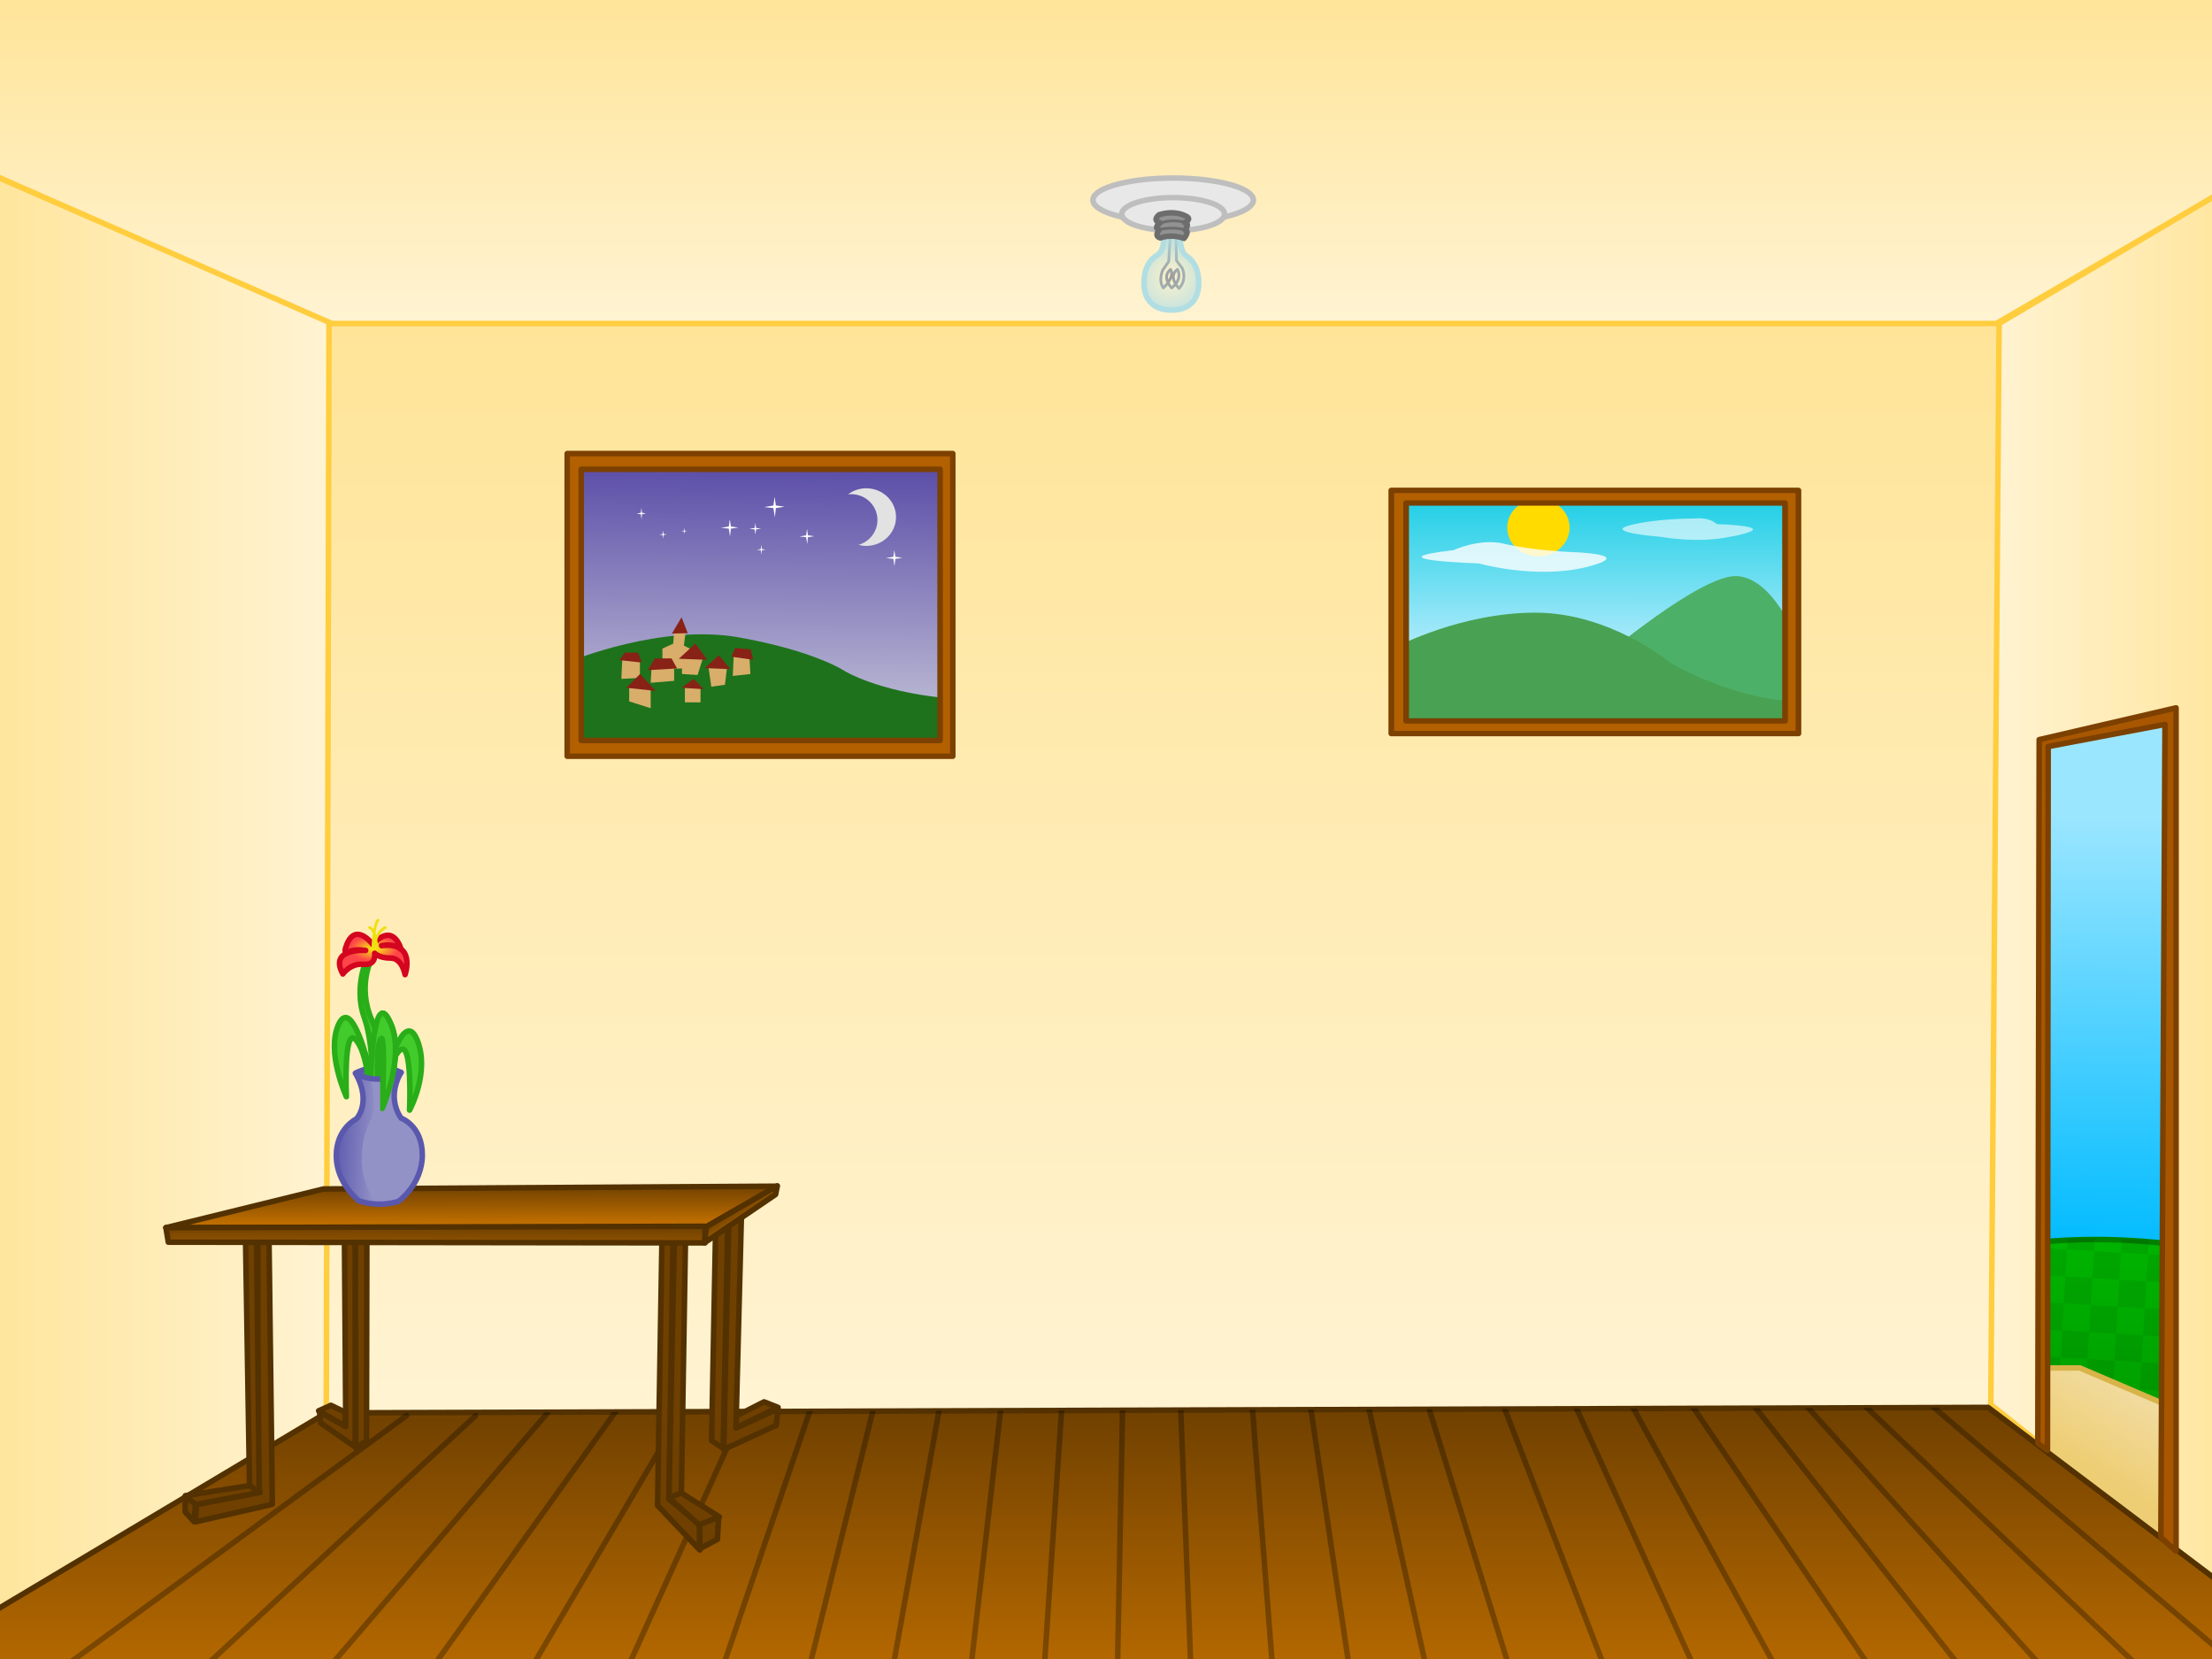 <?xml version="1.0" encoding="UTF-8" standalone="no"?>
<!-- Created with Inkscape (http://www.inkscape.org/) -->

<svg
   xmlns:dc="http://purl.org/dc/elements/1.1/"
   xmlns:cc="http://creativecommons.org/ns#"
   xmlns:rdf="http://www.w3.org/1999/02/22-rdf-syntax-ns#"
   xmlns:svg="http://www.w3.org/2000/svg"
   xmlns="http://www.w3.org/2000/svg"
   xmlns:xlink="http://www.w3.org/1999/xlink"
   xmlns:sodipodi="http://sodipodi.sourceforge.net/DTD/sodipodi-0.dtd"
   xmlns:inkscape="http://www.inkscape.org/namespaces/inkscape"
   width="800"
   height="600"
   id="svg7630"
   version="1.1"
   inkscape:version="0.48.4 r9939"
   sodipodi:docname="math2.svg"
   inkscape:export-filename="/home/victor/Projects/TCC/aventura-do-saber/src/data/img/bg/math2.png"
   inkscape:export-xdpi="90"
   inkscape:export-ydpi="90">
  <rect width="100%" height="100%" fill="#333333" stroke="none"/>
  <defs
     id="defs7632">
    <linearGradient
       id="linearGradient10959">
      <stop
         id="stop10961"
         offset="0"
         style="stop-color:#eece74;stop-opacity:1;" />
      <stop
         id="stop10963"
         offset="1"
         style="stop-color:#f1dba0;stop-opacity:1;" />
    </linearGradient>
    <linearGradient
       id="linearGradient10951">
      <stop
         style="stop-color:#000000;stop-opacity:1;"
         offset="0"
         id="stop10953" />
      <stop
         style="stop-color:#000000;stop-opacity:0;"
         offset="1"
         id="stop10955" />
    </linearGradient>
    <linearGradient
       id="linearGradient8516">
      <stop
         id="stop8518"
         offset="0"
         style="stop-color:#594ba7;stop-opacity:1;" />
      <stop
         id="stop8520"
         offset="1"
         style="stop-color:#cbccdb;stop-opacity:1;" />
    </linearGradient>
    <linearGradient
       id="linearGradient8457">
      <stop
         style="stop-color:#20cfe6;stop-opacity:1;"
         offset="0"
         id="stop8459" />
      <stop
         style="stop-color:#cdf1ff;stop-opacity:1;"
         offset="1"
         id="stop8461" />
    </linearGradient>
    <linearGradient
       id="linearGradient8439">
      <stop
         style="stop-color:#f6f40f;stop-opacity:1;"
         offset="0"
         id="stop8441" />
      <stop
         style="stop-color:#ff4549;stop-opacity:1;"
         offset="1"
         id="stop8443" />
    </linearGradient>
    <linearGradient
       id="linearGradient8409">
      <stop
         style="stop-color:#5a58ad;stop-opacity:1;"
         offset="0"
         id="stop8411" />
      <stop
         style="stop-color:#5a58ad;stop-opacity:0;"
         offset="1"
         id="stop8413" />
    </linearGradient>
    <linearGradient
       id="linearGradient8311">
      <stop
         style="stop-color:#b1dee3;stop-opacity:0;"
         offset="0"
         id="stop8313" />
      <stop
         style="stop-color:#b1dee3;stop-opacity:1;"
         offset="1"
         id="stop8315" />
    </linearGradient>
    <linearGradient
       id="linearGradient8178">
      <stop
         id="stop8180"
         offset="0"
         style="stop-color:#6f4000;stop-opacity:1;" />
      <stop
         id="stop8182"
         offset="1"
         style="stop-color:#bd6d00;stop-opacity:1;" />
    </linearGradient>
    <linearGradient
       id="linearGradient8156">
      <stop
         style="stop-color:#ffe497;stop-opacity:1;"
         offset="0"
         id="stop8158" />
      <stop
         style="stop-color:#fff3d2;stop-opacity:1;"
         offset="1"
         id="stop8160" />
    </linearGradient>
    <linearGradient
       inkscape:collect="always"
       xlink:href="#linearGradient8156"
       id="linearGradient8162"
       x1="419"
       y1="111"
       x2="419"
       y2="512"
       gradientUnits="userSpaceOnUse" />
    <linearGradient
       inkscape:collect="always"
       xlink:href="#linearGradient8156"
       id="linearGradient8170"
       x1="818"
       y1="323.5"
       x2="720"
       y2="323.5"
       gradientUnits="userSpaceOnUse" />
    <linearGradient
       inkscape:collect="always"
       xlink:href="#linearGradient8178"
       id="linearGradient8172"
       x1="436"
       y1="508.5"
       x2="436"
       y2="613.5"
       gradientUnits="userSpaceOnUse" />
    <linearGradient
       inkscape:collect="always"
       xlink:href="#linearGradient8156"
       id="linearGradient8174"
       x1="-15"
       y1="324.5"
       x2="119"
       y2="324.5"
       gradientUnits="userSpaceOnUse" />
    <linearGradient
       inkscape:collect="always"
       xlink:href="#linearGradient8156"
       id="linearGradient8176"
       x1="423"
       y1="-5"
       x2="423"
       y2="117"
       gradientUnits="userSpaceOnUse" />
    <clipPath
       clipPathUnits="userSpaceOnUse"
       id="clipPath8279">
      <path
         inkscape:connector-curvature="0"
         id="path8281"
         d="m 118,963.362 601,-2 102,77 -7,28 -825,2 0,-28 z"
         style="fill:#000000;fill-opacity:1;stroke:none" />
    </clipPath>
    <linearGradient
       inkscape:collect="always"
       xlink:href="#linearGradient8178"
       id="linearGradient8295"
       x1="269.703"
       y1="434.529"
       x2="274.136"
       y2="441.6"
       gradientUnits="userSpaceOnUse" />
    <linearGradient
       inkscape:collect="always"
       xlink:href="#linearGradient8178"
       id="linearGradient8297"
       x1="162.409"
       y1="443.318"
       x2="162.369"
       y2="458.874"
       gradientUnits="userSpaceOnUse" />
    <linearGradient
       inkscape:collect="always"
       xlink:href="#linearGradient8178"
       id="linearGradient8299"
       x1="180.562"
       y1="428.722"
       x2="180.591"
       y2="441.803"
       gradientUnits="userSpaceOnUse" />
    <radialGradient
       inkscape:collect="always"
       xlink:href="#linearGradient8311"
       id="radialGradient8317"
       cx="421.507"
       cy="553.323"
       fx="421.507"
       fy="553.323"
       r="10.884"
       gradientTransform="matrix(-0.007,1.554,-1.524,-0.007,1269.713,-98.527)"
       gradientUnits="userSpaceOnUse" />
    <linearGradient
       inkscape:collect="always"
       xlink:href="#linearGradient8409"
       id="linearGradient8415"
       x1="120.031"
       y1="417.743"
       x2="136.295"
       y2="418.45"
       gradientUnits="userSpaceOnUse" />
    <clipPath
       clipPathUnits="userSpaceOnUse"
       id="clipPath8431">
      <rect
         style="fill:#000000;fill-opacity:1;stroke:none"
         id="rect8433"
         width="9.5"
         height="41.625"
         x="137.5"
         y="814.862" />
    </clipPath>
    <radialGradient
       inkscape:collect="always"
       xlink:href="#linearGradient8439"
       id="radialGradient8445"
       cx="135.161"
       cy="342.115"
       fx="135.161"
       fy="342.115"
       r="13.196"
       gradientTransform="matrix(0.658,0.007,-0.003,0.333,47.357,228.267)"
       gradientUnits="userSpaceOnUse" />
    <linearGradient
       inkscape:collect="always"
       xlink:href="#linearGradient8457"
       id="linearGradient8463"
       x1="549.836"
       y1="207.909"
       x2="549.715"
       y2="298.419"
       gradientUnits="userSpaceOnUse" />
    <linearGradient
       inkscape:collect="always"
       xlink:href="#linearGradient8457"
       id="linearGradient8487"
       gradientUnits="userSpaceOnUse"
       x1="549.836"
       y1="207.909"
       x2="549.715"
       y2="298.419" />
    <linearGradient
       inkscape:collect="always"
       xlink:href="#linearGradient8457"
       id="linearGradient8505"
       gradientUnits="userSpaceOnUse"
       x1="549.836"
       y1="207.909"
       x2="549.715"
       y2="298.419" />
    <linearGradient
       inkscape:collect="always"
       xlink:href="#linearGradient8516"
       id="linearGradient8514"
       gradientUnits="userSpaceOnUse"
       x1="549.836"
       y1="207.909"
       x2="548.739"
       y2="320.055"
       gradientTransform="matrix(0.725,0,0,0.931,-138.582,439.668)" />
    <linearGradient
       inkscape:collect="always"
       xlink:href="#linearGradient8516"
       id="linearGradient8612"
       gradientUnits="userSpaceOnUse"
       gradientTransform="matrix(0.725,0,0,0.931,-138.582,439.668)"
       x1="549.836"
       y1="207.909"
       x2="548.739"
       y2="320.055" />
    <linearGradient
       inkscape:collect="always"
       xlink:href="#linearGradient3755"
       id="linearGradient10152"
       gradientUnits="userSpaceOnUse"
       gradientTransform="translate(400,452.362)"
       x1="406"
       y1="389.949"
       x2="407"
       y2="606.949" />
    <linearGradient
       id="linearGradient3755">
      <stop
         style="stop-color:#00cc00;stop-opacity:1;"
         offset="0"
         id="stop3757" />
      <stop
         style="stop-color:#008000;stop-opacity:1;"
         offset="1"
         id="stop3759" />
    </linearGradient>
    <linearGradient
       y2="606.949"
       x2="407"
       y1="389.949"
       x1="406"
       gradientTransform="translate(557.897,441.373)"
       gradientUnits="userSpaceOnUse"
       id="linearGradient10169"
       xlink:href="#linearGradient3755"
       inkscape:collect="always" />
    <clipPath
       clipPathUnits="userSpaceOnUse"
       id="clipPath10910">
      <path
         sodipodi:nodetypes="ccccc"
         inkscape:connector-curvature="0"
         id="path10912"
         d="m 733.286,1330.25 c 0,0 39.76,-4.876 92.895,1.255 l -0.676,249.267 -91.373,-60.538 z"
         style="fill:#000000;fill-opacity:1;stroke:none" />
    </clipPath>
    <linearGradient
       inkscape:collect="always"
       xlink:href="#linearGradient7198"
       id="linearGradient7204"
       x1="388"
       y1="-8.5"
       x2="387"
       y2="420.5"
       gradientUnits="userSpaceOnUse"
       gradientTransform="matrix(1.487,0,0,0.998,3.923,453.344)" />
    <linearGradient
       id="linearGradient7198">
      <stop
         style="stop-color:#9be6ff;stop-opacity:1;"
         offset="0"
         id="stop7200" />
      <stop
         style="stop-color:#00bbff;stop-opacity:1;"
         offset="1"
         id="stop7202" />
    </linearGradient>
    <linearGradient
       y2="420.5"
       x2="387"
       y1="-8.5"
       x1="388"
       gradientTransform="matrix(0.078,0,0,0.368,728.969,750.309)"
       gradientUnits="userSpaceOnUse"
       id="linearGradient10929"
       xlink:href="#linearGradient7198"
       inkscape:collect="always" />
    <linearGradient
       inkscape:collect="always"
       xlink:href="#linearGradient10959"
       id="linearGradient10957"
       x1="760.75"
       y1="534.25"
       x2="778"
       y2="506.25"
       gradientUnits="userSpaceOnUse" />
  </defs>
  <sodipodi:namedview
     id="base"
     pagecolor="#ffffff"
     bordercolor="#666666"
     borderopacity="1.0"
     inkscape:pageopacity="0.0"
     inkscape:pageshadow="2"
     inkscape:zoom="1"
     inkscape:cx="414.23145"
     inkscape:cy="298.46822"
     inkscape:document-units="px"
     inkscape:current-layer="layer1"
     showgrid="false"
     inkscape:window-width="1364"
     inkscape:window-height="718"
     inkscape:window-x="0"
     inkscape:window-y="0"
     inkscape:window-maximized="1" />
  <g
     inkscape:label="Layer 1"
     inkscape:groupmode="layer"
     id="layer1"
     transform="translate(0,-452.362)">
    <rect
       style="fill:url(#linearGradient8162);fill-opacity:1;stroke:none"
       id="rect8154"
       width="628"
       height="418"
       x="104"
       y="105"
       transform="translate(0,452.362)" />
    <path
       style="fill:url(#linearGradient8174);fill-opacity:1;stroke:#ffcd3e;stroke-opacity:1;stroke-width:2;stroke-miterlimit:4;stroke-dasharray:none;stroke-linejoin:round;stroke-linecap:round"
       d="m 119,116 -1,395 -133,80 0,-533 z"
       id="path8146"
       inkscape:connector-curvature="0"
       transform="translate(0,452.362)" />
    <path
       style="fill:url(#linearGradient8176);fill-opacity:1;stroke:#ffcd3e;stroke-opacity:1;stroke-width:2;stroke-miterlimit:4;stroke-dasharray:none;stroke-linejoin:round;stroke-linecap:round"
       d="m -19,56 139,61 602,0 91,-53 0,-71 -829,1 z"
       id="path8148"
       inkscape:connector-curvature="0"
       transform="translate(0,452.362)" />
    <path
       style="fill:url(#linearGradient8170);fill-opacity:1;stroke:#ffcd3e;stroke-opacity:1;stroke-width:2;stroke-miterlimit:4;stroke-dasharray:none;stroke-linejoin:round;stroke-linecap:round"
       d="m 811,65 -88,52 -3,391 113,90 z"
       id="path8150"
       inkscape:connector-curvature="0"
       transform="translate(0,452.362)" />
    <path
       style="fill:url(#linearGradient10929);fill-opacity:1;stroke:none"
       d="m 739.5,721.862 46,-8.5 -0.5,196.5 -46,-0.5 z"
       id="rect7196"
       inkscape:connector-curvature="0"
       sodipodi:nodetypes="ccccc" />
    <path
       style="fill:url(#linearGradient10169);fill-opacity:1;stroke:#008000;stroke-width:2;stroke-linecap:round;stroke-linejoin:round;stroke-miterlimit:4;stroke-opacity:1;stroke-dasharray:none"
       d="m 738.624,901.548 c 0,0 19.456,-2.386 45.456,0.614 l -0.331,121.972 -44.711,-29.622 z"
       id="path2985"
       inkscape:connector-curvature="0"
       sodipodi:nodetypes="ccccc" />
    <g
       transform="matrix(0.489,0,0,0.489,379.811,250.627)"
       id="g10700"
       clip-path="url(#clipPath10910)">
      <rect
         transform="matrix(0.998,0.06,-0.06,0.998,0,0)"
         style="fill:#000000;fill-opacity:0.067;stroke:none"
         id="rect5960"
         width="20"
         height="20"
         x="791.08"
         y="1269.357" />
      <rect
         transform="matrix(0.998,0.06,-0.06,0.998,0,0)"
         y="1269.357"
         x="831.08"
         height="20"
         width="20"
         id="rect5962"
         style="fill:#000000;fill-opacity:0.067;stroke:none" />
      <rect
         transform="matrix(0.998,0.06,-0.06,0.998,0,0)"
         y="1289.357"
         x="811.08"
         height="20"
         width="20"
         id="rect5964"
         style="fill:#000000;fill-opacity:0.067;stroke:none" />
      <rect
         transform="matrix(0.998,0.06,-0.06,0.998,0,0)"
         style="fill:#000000;fill-opacity:0.067;stroke:none"
         id="rect5966"
         width="20"
         height="20"
         x="851.08"
         y="1289.357" />
      <rect
         transform="matrix(0.998,0.06,-0.06,0.998,0,0)"
         y="1309.357"
         x="791.08"
         height="20"
         width="20"
         id="rect5968"
         style="fill:#000000;fill-opacity:0.067;stroke:none" />
      <rect
         transform="matrix(0.998,0.06,-0.06,0.998,0,0)"
         style="fill:#000000;fill-opacity:0.067;stroke:none"
         id="rect5970"
         width="20"
         height="20"
         x="831.08"
         y="1309.357" />
      <rect
         transform="matrix(0.998,0.06,-0.06,0.998,0,0)"
         style="fill:#000000;fill-opacity:0.067;stroke:none"
         id="rect5972"
         width="20"
         height="20"
         x="811.08"
         y="1329.357" />
      <rect
         transform="matrix(0.998,0.06,-0.06,0.998,0,0)"
         y="1329.357"
         x="851.08"
         height="20"
         width="20"
         id="rect5974"
         style="fill:#000000;fill-opacity:0.067;stroke:none" />
      <rect
         transform="matrix(0.998,0.06,-0.06,0.998,0,0)"
         y="1349.357"
         x="791.08"
         height="20"
         width="20"
         id="rect5976"
         style="fill:#000000;fill-opacity:0.067;stroke:none" />
      <rect
         transform="matrix(0.998,0.06,-0.06,0.998,0,0)"
         style="fill:#000000;fill-opacity:0.067;stroke:none"
         id="rect5978"
         width="20"
         height="20"
         x="831.08"
         y="1349.357" />
      <rect
         transform="matrix(0.998,0.06,-0.06,0.998,0,0)"
         style="fill:#000000;fill-opacity:0.067;stroke:none"
         id="rect5980"
         width="20"
         height="20"
         x="811.08"
         y="1369.357" />
      <rect
         transform="matrix(0.998,0.06,-0.06,0.998,0,0)"
         y="1369.357"
         x="851.08"
         height="20"
         width="20"
         id="rect5982"
         style="fill:#000000;fill-opacity:0.067;stroke:none" />
      <rect
         transform="matrix(0.998,0.06,-0.06,0.998,0,0)"
         style="fill:#000000;fill-opacity:0.067;stroke:none"
         id="rect5984"
         width="20"
         height="20"
         x="791.08"
         y="1389.357" />
      <rect
         transform="matrix(0.998,0.06,-0.06,0.998,0,0)"
         y="1389.357"
         x="831.08"
         height="20"
         width="20"
         id="rect5986"
         style="fill:#000000;fill-opacity:0.067;stroke:none" />
      <rect
         transform="matrix(0.998,0.06,-0.06,0.998,0,0)"
         y="1409.357"
         x="811.08"
         height="20"
         width="20"
         id="rect5988"
         style="fill:#000000;fill-opacity:0.067;stroke:none" />
      <rect
         transform="matrix(0.998,0.06,-0.06,0.998,0,0)"
         style="fill:#000000;fill-opacity:0.067;stroke:none"
         id="rect5990"
         width="20"
         height="20"
         x="851.08"
         y="1409.357" />
      <rect
         transform="matrix(0.998,0.06,-0.06,0.998,0,0)"
         y="1269.357"
         x="871.08"
         height="20"
         width="20"
         id="rect5992"
         style="fill:#000000;fill-opacity:0.067;stroke:none" />
      <rect
         transform="matrix(0.998,0.06,-0.06,0.998,0,0)"
         style="fill:#000000;fill-opacity:0.067;stroke:none"
         id="rect5994"
         width="20"
         height="20"
         x="911.08"
         y="1269.357" />
      <rect
         transform="matrix(0.998,0.06,-0.06,0.998,0,0)"
         style="fill:#000000;fill-opacity:0.067;stroke:none"
         id="rect5996"
         width="20"
         height="20"
         x="891.08"
         y="1289.357" />
      <rect
         transform="matrix(0.998,0.06,-0.06,0.998,0,0)"
         y="1289.357"
         x="931.08"
         height="20"
         width="20"
         id="rect5998"
         style="fill:#000000;fill-opacity:0.067;stroke:none" />
      <rect
         transform="matrix(0.998,0.06,-0.06,0.998,0,0)"
         style="fill:#000000;fill-opacity:0.067;stroke:none"
         id="rect6000"
         width="20"
         height="20"
         x="871.08"
         y="1309.357" />
      <rect
         transform="matrix(0.998,0.06,-0.06,0.998,0,0)"
         y="1309.357"
         x="911.08"
         height="20"
         width="20"
         id="rect6002"
         style="fill:#000000;fill-opacity:0.067;stroke:none" />
      <rect
         transform="matrix(0.998,0.06,-0.06,0.998,0,0)"
         y="1329.357"
         x="891.08"
         height="20"
         width="20"
         id="rect6004"
         style="fill:#000000;fill-opacity:0.067;stroke:none" />
      <rect
         transform="matrix(0.998,0.06,-0.06,0.998,0,0)"
         style="fill:#000000;fill-opacity:0.067;stroke:none"
         id="rect6006"
         width="20"
         height="20"
         x="931.08"
         y="1329.357" />
      <rect
         transform="matrix(0.998,0.06,-0.06,0.998,0,0)"
         style="fill:#000000;fill-opacity:0.067;stroke:none"
         id="rect6008"
         width="20"
         height="20"
         x="871.08"
         y="1349.357" />
      <rect
         transform="matrix(0.998,0.06,-0.06,0.998,0,0)"
         y="1349.357"
         x="911.08"
         height="20"
         width="20"
         id="rect6010"
         style="fill:#000000;fill-opacity:0.067;stroke:none" />
      <rect
         transform="matrix(0.998,0.06,-0.06,0.998,0,0)"
         y="1369.357"
         x="891.08"
         height="20"
         width="20"
         id="rect6012"
         style="fill:#000000;fill-opacity:0.067;stroke:none" />
      <rect
         transform="matrix(0.998,0.06,-0.06,0.998,0,0)"
         style="fill:#000000;fill-opacity:0.067;stroke:none"
         id="rect6014"
         width="20"
         height="20"
         x="931.08"
         y="1369.357" />
      <rect
         transform="matrix(0.998,0.06,-0.06,0.998,0,0)"
         y="1389.357"
         x="871.08"
         height="20"
         width="20"
         id="rect6016"
         style="fill:#000000;fill-opacity:0.067;stroke:none" />
      <rect
         transform="matrix(0.998,0.06,-0.06,0.998,0,0)"
         style="fill:#000000;fill-opacity:0.067;stroke:none"
         id="rect6018"
         width="20"
         height="20"
         x="911.08"
         y="1389.357" />
      <rect
         transform="matrix(0.998,0.06,-0.06,0.998,0,0)"
         style="fill:#000000;fill-opacity:0.067;stroke:none"
         id="rect6020"
         width="20"
         height="20"
         x="891.08"
         y="1409.357" />
      <rect
         transform="matrix(0.998,0.06,-0.06,0.998,0,0)"
         y="1409.357"
         x="931.08"
         height="20"
         width="20"
         id="rect6022"
         style="fill:#000000;fill-opacity:0.067;stroke:none" />
      <rect
         transform="matrix(0.998,0.06,-0.06,0.998,0,0)"
         y="1429.357"
         x="791.08"
         height="20"
         width="20"
         id="rect6024"
         style="fill:#000000;fill-opacity:0.067;stroke:none" />
      <rect
         transform="matrix(0.998,0.06,-0.06,0.998,0,0)"
         style="fill:#000000;fill-opacity:0.067;stroke:none"
         id="rect6026"
         width="20"
         height="20"
         x="831.08"
         y="1429.357" />
      <rect
         transform="matrix(0.998,0.06,-0.06,0.998,0,0)"
         style="fill:#000000;fill-opacity:0.067;stroke:none"
         id="rect6028"
         width="20"
         height="20"
         x="811.08"
         y="1449.357" />
      <rect
         transform="matrix(0.998,0.06,-0.06,0.998,0,0)"
         y="1449.357"
         x="851.08"
         height="20"
         width="20"
         id="rect6030"
         style="fill:#000000;fill-opacity:0.067;stroke:none" />
      <rect
         transform="matrix(0.998,0.06,-0.06,0.998,0,0)"
         y="1469.357"
         x="831.08"
         height="20"
         width="20"
         id="rect6034"
         style="fill:#000000;fill-opacity:0.067;stroke:none" />
      <rect
         transform="matrix(0.998,0.06,-0.06,0.998,0,0)"
         y="1489.357"
         x="811.08"
         height="20"
         width="20"
         id="rect6036"
         style="fill:#000000;fill-opacity:0.067;stroke:none" />
      <rect
         transform="matrix(0.998,0.06,-0.06,0.998,0,0)"
         style="fill:#000000;fill-opacity:0.067;stroke:none"
         id="rect6038"
         width="20"
         height="20"
         x="851.08"
         y="1489.357" />
      <rect
         transform="matrix(0.998,0.06,-0.06,0.998,0,0)"
         style="fill:#000000;fill-opacity:0.067;stroke:none"
         id="rect6056"
         width="20"
         height="20"
         x="871.08"
         y="1429.357" />
      <rect
         transform="matrix(0.998,0.06,-0.06,0.998,0,0)"
         y="1429.357"
         x="911.08"
         height="20"
         width="20"
         id="rect6058"
         style="fill:#000000;fill-opacity:0.067;stroke:none" />
      <rect
         transform="matrix(0.998,0.06,-0.06,0.998,0,0)"
         y="1449.357"
         x="891.08"
         height="20"
         width="20"
         id="rect6060"
         style="fill:#000000;fill-opacity:0.067;stroke:none" />
      <rect
         transform="matrix(0.998,0.06,-0.06,0.998,0,0)"
         style="fill:#000000;fill-opacity:0.067;stroke:none"
         id="rect6062"
         width="20"
         height="20"
         x="931.08"
         y="1449.357" />
      <rect
         transform="matrix(0.998,0.06,-0.06,0.998,0,0)"
         y="1469.357"
         x="871.08"
         height="20"
         width="20"
         id="rect6064"
         style="fill:#000000;fill-opacity:0.067;stroke:none" />
      <rect
         transform="matrix(0.998,0.06,-0.06,0.998,0,0)"
         style="fill:#000000;fill-opacity:0.067;stroke:none"
         id="rect6066"
         width="20"
         height="20"
         x="911.08"
         y="1469.357" />
      <rect
         transform="matrix(0.998,0.06,-0.06,0.998,0,0)"
         style="fill:#000000;fill-opacity:0.067;stroke:none"
         id="rect6068"
         width="20"
         height="20"
         x="891.08"
         y="1489.357" />
      <rect
         transform="matrix(0.998,0.06,-0.06,0.998,0,0)"
         y="1489.357"
         x="931.08"
         height="20"
         width="20"
         id="rect6070"
         style="fill:#000000;fill-opacity:0.067;stroke:none" />
    </g>
    <path
       style="fill:url(#linearGradient10957);fill-opacity:1;stroke:#d8b448;stroke-width:2;stroke-linecap:round;stroke-linejoin:round;stroke-miterlimit:4;stroke-opacity:1;stroke-dasharray:none"
       d="m 739,528.25 -0.25,-33.5 13.5,0 32.75,14 0.25,50 z"
       id="path10949"
       inkscape:connector-curvature="0"
       transform="translate(0,452.362)"
       sodipodi:nodetypes="cccccc" />
    <path
       style="fill:url(#linearGradient8172);fill-opacity:1;stroke:#533100;stroke-opacity:1;stroke-width:2;stroke-miterlimit:4;stroke-dasharray:none;stroke-linejoin:round;stroke-linecap:round"
       d="m 118,511 601,-2 102,77 -7,28 -825,2 0,-28 z"
       id="path8152"
       inkscape:connector-curvature="0"
       transform="translate(0,452.362)" />
    <g
       id="g8250"
       clip-path="url(#clipPath8279)">
      <path
         sodipodi:nodetypes="cc"
         transform="translate(0,452.362)"
         inkscape:connector-curvature="0"
         id="path8184"
         d="M 147,512 8,614"
         style="fill:#000000;fill-opacity:1;stroke:#000000;stroke-width:2;stroke-linecap:round;stroke-linejoin:round;stroke-miterlimit:4;stroke-opacity:1;stroke-dasharray:none;stroke-dashoffset:0;opacity:0.3" />
      <path
         transform="translate(0,452.362)"
         inkscape:connector-curvature="0"
         id="path8202"
         d="m 697,507 114,97"
         style="fill:#000000;fill-opacity:1;stroke:#000000;stroke-width:2;stroke-linecap:round;stroke-linejoin:round;stroke-miterlimit:4;stroke-opacity:1;stroke-dasharray:none;stroke-dashoffset:0;opacity:0.3" />
      <path
         transform="translate(0,452.362)"
         inkscape:connector-curvature="0"
         id="path8204"
         d="M 674,508 781,610"
         style="fill:#000000;fill-opacity:1;stroke:#000000;stroke-width:2;stroke-linecap:round;stroke-linejoin:round;stroke-miterlimit:4;stroke-opacity:1;stroke-dasharray:none;stroke-dashoffset:0;opacity:0.3" />
      <path
         transform="translate(0,452.362)"
         inkscape:connector-curvature="0"
         id="path8206"
         d="m 652,507 92,102"
         style="fill:#000000;fill-opacity:1;stroke:#000000;stroke-width:2;stroke-linecap:round;stroke-linejoin:round;stroke-miterlimit:4;stroke-opacity:1;stroke-dasharray:none;stroke-dashoffset:0;opacity:0.3" />
      <path
         transform="translate(0,452.362)"
         inkscape:connector-curvature="0"
         id="path8208"
         d="m 634,508 79,100"
         style="fill:#000000;fill-opacity:1;stroke:#000000;stroke-width:2;stroke-linecap:round;stroke-linejoin:round;stroke-miterlimit:4;stroke-opacity:1;stroke-dasharray:none;stroke-dashoffset:0;opacity:0.3" />
      <path
         transform="translate(0,452.362)"
         inkscape:connector-curvature="0"
         id="path8210"
         d="m 611,507 68,100"
         style="fill:#000000;fill-opacity:1;stroke:#000000;stroke-width:2;stroke-linecap:round;stroke-linejoin:round;stroke-miterlimit:4;stroke-opacity:1;stroke-dasharray:none;stroke-dashoffset:0;opacity:0.3" />
      <path
         transform="translate(0,452.362)"
         inkscape:connector-curvature="0"
         id="path8212"
         d="m 590,508 55,100"
         style="fill:#000000;fill-opacity:1;stroke:#000000;stroke-width:2;stroke-linecap:round;stroke-linejoin:round;stroke-miterlimit:4;stroke-opacity:1;stroke-dasharray:none;stroke-dashoffset:0;opacity:0.3" />
      <path
         transform="translate(0,452.362)"
         inkscape:connector-curvature="0"
         id="path8214"
         d="m 570,509 45,99"
         style="fill:#000000;fill-opacity:1;stroke:#000000;stroke-width:2;stroke-linecap:round;stroke-linejoin:round;stroke-miterlimit:4;stroke-opacity:1;stroke-dasharray:none;stroke-dashoffset:0;opacity:0.3" />
      <path
         transform="translate(0,452.362)"
         inkscape:connector-curvature="0"
         id="path8216"
         d="m 544,509 39,101"
         style="fill:#000000;fill-opacity:1;stroke:#000000;stroke-width:2;stroke-linecap:round;stroke-linejoin:round;stroke-miterlimit:4;stroke-opacity:1;stroke-dasharray:none;stroke-dashoffset:0;opacity:0.3" />
      <path
         transform="translate(0,452.362)"
         inkscape:connector-curvature="0"
         id="path8218"
         d="m 517,510 31,100"
         style="fill:#000000;fill-opacity:1;stroke:#000000;stroke-width:2;stroke-linecap:round;stroke-linejoin:round;stroke-miterlimit:4;stroke-opacity:1;stroke-dasharray:none;stroke-dashoffset:0;opacity:0.3" />
      <path
         transform="translate(0,452.362)"
         inkscape:connector-curvature="0"
         id="path8220"
         d="m 495,509 23,104"
         style="fill:#000000;fill-opacity:1;stroke:#000000;stroke-width:2;stroke-linecap:round;stroke-linejoin:round;stroke-miterlimit:4;stroke-opacity:1;stroke-dasharray:none;stroke-dashoffset:0;opacity:0.3" />
      <path
         transform="translate(0,452.362)"
         inkscape:connector-curvature="0"
         id="path8222"
         d="m 474,509 15,101"
         style="fill:#000000;fill-opacity:1;stroke:#000000;stroke-width:2;stroke-linecap:round;stroke-linejoin:round;stroke-miterlimit:4;stroke-opacity:1;stroke-dasharray:none;stroke-dashoffset:0;opacity:0.3" />
      <path
         transform="translate(0,452.362)"
         inkscape:connector-curvature="0"
         id="path8224"
         d="m 453,510 8,103"
         style="fill:#000000;fill-opacity:1;stroke:#000000;stroke-width:2;stroke-linecap:round;stroke-linejoin:round;stroke-miterlimit:4;stroke-opacity:1;stroke-dasharray:none;stroke-dashoffset:0;opacity:0.3" />
      <path
         transform="translate(0,452.362)"
         inkscape:connector-curvature="0"
         id="path8226"
         d="m 427,509 4,102"
         style="fill:#000000;fill-opacity:1;stroke:#000000;stroke-width:2;stroke-linecap:round;stroke-linejoin:round;stroke-miterlimit:4;stroke-opacity:1;stroke-dasharray:none;stroke-dashoffset:0;opacity:0.3" />
      <path
         transform="translate(0,452.362)"
         inkscape:connector-curvature="0"
         id="path8228"
         d="m 406,509 -2,102"
         style="fill:#000000;fill-opacity:1;stroke:#000000;stroke-width:2;stroke-linecap:round;stroke-linejoin:round;stroke-miterlimit:4;stroke-opacity:1;stroke-dasharray:none;stroke-dashoffset:0;opacity:0.3" />
      <path
         transform="translate(0,452.362)"
         inkscape:connector-curvature="0"
         id="path8230"
         d="m 384,509 -7,104"
         style="fill:#000000;fill-opacity:1;stroke:#000000;stroke-width:2;stroke-linecap:round;stroke-linejoin:round;stroke-miterlimit:4;stroke-opacity:1;stroke-dasharray:none;stroke-dashoffset:0;opacity:0.3" />
      <path
         transform="translate(0,452.362)"
         inkscape:connector-curvature="0"
         id="path8232"
         d="M 362,509 350,613"
         style="fill:#000000;fill-opacity:1;stroke:#000000;stroke-width:2;stroke-linecap:round;stroke-linejoin:round;stroke-miterlimit:4;stroke-opacity:1;stroke-dasharray:none;stroke-dashoffset:0;opacity:0.3" />
      <path
         transform="translate(0,452.362)"
         inkscape:connector-curvature="0"
         id="path8234"
         d="M 340,508 321,614"
         style="fill:#000000;fill-opacity:1;stroke:#000000;stroke-width:2;stroke-linecap:round;stroke-linejoin:round;stroke-miterlimit:4;stroke-opacity:1;stroke-dasharray:none;stroke-dashoffset:0;opacity:0.3" />
      <path
         transform="translate(0,452.362)"
         inkscape:connector-curvature="0"
         id="path8236"
         d="M 316,509 290,614"
         style="fill:#000000;fill-opacity:1;stroke:#000000;stroke-width:2;stroke-linecap:round;stroke-linejoin:round;stroke-miterlimit:4;stroke-opacity:1;stroke-dasharray:none;stroke-dashoffset:0;opacity:0.3" />
      <path
         transform="translate(0,452.362)"
         inkscape:connector-curvature="0"
         id="path8238"
         d="M 293,510 258,613"
         style="fill:#000000;fill-opacity:1;stroke:#000000;stroke-width:2;stroke-linecap:round;stroke-linejoin:round;stroke-miterlimit:4;stroke-opacity:1;stroke-dasharray:none;stroke-dashoffset:0;opacity:0.3" />
      <path
         transform="translate(0,452.362)"
         inkscape:connector-curvature="0"
         id="path8240"
         d="M 270,508 223,612"
         style="fill:#000000;fill-opacity:1;stroke:#000000;stroke-width:2;stroke-linecap:round;stroke-linejoin:round;stroke-miterlimit:4;stroke-opacity:1;stroke-dasharray:none;stroke-dashoffset:0;opacity:0.3" />
      <path
         transform="translate(0,452.362)"
         inkscape:connector-curvature="0"
         id="path8242"
         d="M 247,510 187,612"
         style="fill:#000000;fill-opacity:1;stroke:#000000;stroke-width:2;stroke-linecap:round;stroke-linejoin:round;stroke-miterlimit:4;stroke-opacity:1;stroke-dasharray:none;stroke-dashoffset:0;opacity:0.3" />
      <path
         sodipodi:nodetypes="cc"
         transform="translate(0,452.362)"
         inkscape:connector-curvature="0"
         id="path8244"
         d="M 223,510 150,612"
         style="fill:#000000;fill-opacity:1;stroke:#000000;stroke-width:2;stroke-linecap:round;stroke-linejoin:round;stroke-miterlimit:4;stroke-opacity:1;stroke-dasharray:none;stroke-dashoffset:0;opacity:0.3" />
      <path
         sodipodi:nodetypes="cc"
         transform="translate(0,452.362)"
         inkscape:connector-curvature="0"
         id="path8246"
         d="M 198,511 110,613.5"
         style="fill:#000000;fill-opacity:1;stroke:#000000;stroke-width:2;stroke-linecap:round;stroke-linejoin:round;stroke-miterlimit:4;stroke-opacity:1;stroke-dasharray:none;stroke-dashoffset:0;opacity:0.3" />
      <path
         sodipodi:nodetypes="cc"
         transform="translate(0,452.362)"
         inkscape:connector-curvature="0"
         id="path8248"
         d="M 172,512 63,613"
         style="fill:#000000;fill-opacity:1;stroke:#000000;stroke-width:2;stroke-linecap:round;stroke-linejoin:round;stroke-miterlimit:4;stroke-opacity:1;stroke-dasharray:none;stroke-dashoffset:0;opacity:0.3" />
    </g>
    <g
       id="g8379">
      <path
         sodipodi:nodetypes="ccccc"
         inkscape:connector-curvature="0"
         id="path8365"
         d="m 258.988,887.539 -1.633,85.823 4.195,2.866 1.81,-87.896 z"
         style="fill:#6f4000;fill-opacity:1;stroke:#533100;stroke-width:2;stroke-linecap:round;stroke-linejoin:round;stroke-miterlimit:4;stroke-opacity:1;stroke-dasharray:none;stroke-dashoffset:0" />
      <path
         sodipodi:nodetypes="ccccc"
         inkscape:connector-curvature="0"
         id="path8369"
         d="m 266.497,964.362 9.82,-5 5.079,2 -15.576,7.5 z"
         style="fill:#6f4000;fill-opacity:1;stroke:#533100;stroke-width:2;stroke-linecap:round;stroke-linejoin:round;stroke-miterlimit:4;stroke-opacity:1;stroke-dasharray:none;stroke-dashoffset:0" />
      <path
         sodipodi:nodetypes="ccccccc"
         inkscape:connector-curvature="0"
         id="path8367"
         d="m 268.247,888.185 -2.089,80.677 15.237,-7 -0.677,6 -18.977,8.72 1.972,-88.177 z"
         style="fill:#6f4000;fill-opacity:1;stroke:#533100;stroke-width:2;stroke-linecap:round;stroke-linejoin:round;stroke-miterlimit:4;stroke-opacity:1;stroke-dasharray:none;stroke-dashoffset:0" />
    </g>
    <g
       id="g8395">
      <path
         style="fill:#6f4000;fill-opacity:1;stroke:#533100;stroke-width:2;stroke-linecap:round;stroke-linejoin:round;stroke-miterlimit:4;stroke-opacity:1;stroke-dasharray:none;stroke-dashoffset:0"
         d="m 132.709,888.069 -0.168,85.293 -3.857,2.689 -0.202,-87.72 z"
         id="path8386"
         inkscape:connector-curvature="0"
         sodipodi:nodetypes="ccccc" />
      <path
         style="fill:#6f4000;fill-opacity:1;stroke:#533100;stroke-width:2;stroke-linecap:round;stroke-linejoin:round;stroke-miterlimit:4;stroke-opacity:1;stroke-dasharray:none;stroke-dashoffset:0"
         d="m 124.879,963.125 -5.191,-2.525 -4.453,2 9.649,5.555 z"
         id="path8388"
         inkscape:connector-curvature="0"
         sodipodi:nodetypes="ccccc" />
      <path
         style="fill:#6f4000;fill-opacity:1;stroke:#533100;stroke-width:2;stroke-linecap:round;stroke-linejoin:round;stroke-miterlimit:4;stroke-opacity:1;stroke-dasharray:none;stroke-dashoffset:0"
         d="m 124.484,888.185 0.574,80.146 -9.47,-5.232 0.358,3.879 12.508,8.72 0.018,-87.47 z"
         id="path8390"
         inkscape:connector-curvature="0"
         sodipodi:nodetypes="ccccccc" />
    </g>
    <g
       id="g8339"
       transform="translate(7.425,-1.061)">
      <path
         sodipodi:nodetypes="ccccccc"
         transform="translate(0,452.362)"
         inkscape:connector-curvature="0"
         id="path8331"
         d="m 232,448 -1.616,97.525 15.293,16.116 -0.146,-9.263 L 234.5,543.232 236,448.5 z"
         style="fill:#6f4000;fill-opacity:1;stroke:#533100;stroke-width:2;stroke-linecap:round;stroke-linejoin:round;stroke-miterlimit:4;stroke-opacity:1;stroke-dasharray:none;stroke-dashoffset:0" />
      <path
         sodipodi:nodetypes="ccccc"
         transform="translate(0,452.362)"
         inkscape:connector-curvature="0"
         id="path8333"
         d="m 240.5,448.5 -1.5,92.5 -4.5,2.116 2,-95.616 z"
         style="fill:#6f4000;fill-opacity:1;stroke:#533100;stroke-width:2;stroke-linecap:round;stroke-linejoin:round;stroke-miterlimit:4;stroke-opacity:1;stroke-dasharray:none;stroke-dashoffset:0" />
      <path
         sodipodi:nodetypes="ccccc"
         transform="translate(0,452.362)"
         inkscape:connector-curvature="0"
         id="path8335"
         d="m 234.47,542.732 4.53,-1.702 13.737,8.616 -7.061,3.086 z"
         style="fill:#6f4000;fill-opacity:1;stroke:#533100;stroke-width:2;stroke-linecap:round;stroke-linejoin:round;stroke-miterlimit:4;stroke-opacity:1;stroke-dasharray:none;stroke-dashoffset:0" />
      <path
         sodipodi:nodetypes="ccccc"
         transform="translate(0,452.362)"
         inkscape:connector-curvature="0"
         id="path8337"
         d="m 245.677,552.379 6.811,-2.555 -0.457,7.952 -6.354,3.409 z"
         style="fill:#6f4000;fill-opacity:1;stroke:#533100;stroke-width:2;stroke-linecap:round;stroke-linejoin:round;stroke-miterlimit:4;stroke-opacity:1;stroke-dasharray:none;stroke-dashoffset:0" />
    </g>
    <g
       id="g8359"
       transform="translate(-3,2.25)">
      <path
         style="fill:#6f4000;fill-opacity:1;stroke:#533100;stroke-width:2;stroke-linecap:round;stroke-linejoin:round;stroke-miterlimit:4;stroke-opacity:1;stroke-dasharray:none;stroke-dashoffset:0"
         d="m 100.255,895.266 1.241,98.9 -27.918,6.366 0.521,-6.263 22.155,-4.396 0,-94.107 z"
         id="path8347"
         inkscape:connector-curvature="0"
         sodipodi:nodetypes="ccccccc" />
      <path
         style="fill:#6f4000;fill-opacity:1;stroke:#533100;stroke-width:2;stroke-linecap:round;stroke-linejoin:round;stroke-miterlimit:4;stroke-opacity:1;stroke-dasharray:none;stroke-dashoffset:0"
         d="m 91.755,895.766 1.5,92.5 3.5,1.241 -1,-94.741 z"
         id="path8349"
         inkscape:connector-curvature="0"
         sodipodi:nodetypes="ccccc" />
      <path
         style="fill:#6f4000;fill-opacity:1;stroke:#533100;stroke-width:2;stroke-linecap:round;stroke-linejoin:round;stroke-miterlimit:4;stroke-opacity:1;stroke-dasharray:none;stroke-dashoffset:0"
         d="m 97.068,989.88 -3.9,-2.459 -23.089,3.612 3.545,3.215 z"
         id="path8351"
         inkscape:connector-curvature="0"
         sodipodi:nodetypes="ccccc" />
      <path
         style="fill:#6f4000;fill-opacity:1;stroke:#533100;stroke-width:2;stroke-linecap:round;stroke-linejoin:round;stroke-miterlimit:4;stroke-opacity:1;stroke-dasharray:none;stroke-dashoffset:0"
         d="m 73.703,994.145 -3.686,-2.93 -0.043,5.702 3.229,3.534 z"
         id="path8353"
         inkscape:connector-curvature="0"
         sodipodi:nodetypes="ccccc" />
    </g>
    <g
       id="g8400">
      <path
         sodipodi:nodetypes="ccccc"
         transform="translate(0,452.362)"
         inkscape:connector-curvature="0"
         id="path8283"
         d="m 60,444 57,-14 164,-1 -26,15 z"
         style="opacity:1;fill:url(#linearGradient8299);fill-opacity:1;stroke:#533100;stroke-opacity:1;stroke-width:2;stroke-miterlimit:4;stroke-dasharray:none;stroke-linejoin:round;stroke-linecap:round" />
      <path
         sodipodi:nodetypes="ccccc"
         transform="translate(0,452.362)"
         inkscape:connector-curvature="0"
         id="path8285"
         d="m 60,444 0.875,5.25 194.125,0.25 0,-6 z"
         style="fill:url(#linearGradient8297);fill-opacity:1;stroke:#533100;stroke-width:2;stroke-linecap:round;stroke-linejoin:round;stroke-miterlimit:4;stroke-opacity:1;stroke-dasharray:none" />
      <path
         sodipodi:nodetypes="ccccc"
         transform="translate(0,452.362)"
         inkscape:connector-curvature="0"
         id="path8287"
         d="M 255.5,443.625 281.125,428.875 280.5,432 254.75,449.5 z"
         style="fill:url(#linearGradient8295);fill-opacity:1;stroke:#533100;stroke-width:2;stroke-linecap:round;stroke-linejoin:round;stroke-miterlimit:4;stroke-opacity:1;stroke-dasharray:none" />
    </g>
    <path
       sodipodi:type="arc"
       style="fill:#e8e8e8;fill-opacity:1;stroke:#bebebe;stroke-width:3.161;stroke-linecap:round;stroke-linejoin:round;stroke-miterlimit:4;stroke-opacity:1;stroke-dasharray:none;stroke-dashoffset:0"
       id="path8303"
       sodipodi:cx="469.51889"
       sodipodi:cy="55.527779"
       sodipodi:rx="45.254833"
       sodipodi:ry="12.727922"
       d="m 514.774,55.528 a 45.255,12.728 0 1 1 -90.51,0 45.255,12.728 0 1 1 90.51,0 z"
       transform="matrix(0.641,0,0,0.625,123.326,490.008)" />
    <path
       sodipodi:type="arc"
       style="fill:#e8e8e8;fill-opacity:1;stroke:#bebebe;stroke-width:3.161;stroke-linecap:round;stroke-linejoin:round;stroke-miterlimit:4;stroke-opacity:1;stroke-dasharray:none;stroke-dashoffset:0"
       id="path8305"
       sodipodi:cx="469.51889"
       sodipodi:cy="63.659508"
       sodipodi:rx="28.991379"
       sodipodi:ry="9.5459414"
       d="m 498.51,63.66 a 28.991,9.546 0 1 1 -57.983,0 28.991,9.546 0 1 1 57.983,0 z"
       transform="matrix(0.641,0,0,0.625,123.326,490.008)" />
    <path
       style="fill:none;fill-opacity:1;stroke:#9c9c9c;stroke-width:1;stroke-linecap:round;stroke-linejoin:round;stroke-miterlimit:4;stroke-opacity:1;stroke-dasharray:none;stroke-dashoffset:0"
       d="m 423.203,85.933 -0.53,8.662 -2.121,3.005 c 0,0 -1.768,3.712 0.177,6.541 0,0 4.243,-3.712 2.652,-6.718 0,0 -3.536,2.298 0.354,6.718 0,0 4.066,-2.828 2.121,-6.718 0,0 -3.712,2.121 0.53,6.894 0,0 3.005,-2.652 1.237,-7.248 l -2.121,-2.828 -0.177,-7.778"
       id="path8319"
       inkscape:connector-curvature="0"
       transform="translate(0,452.362)" />
    <path
       style="fill:url(#radialGradient8317);fill-opacity:1;stroke:#b1dee3;stroke-width:2;stroke-linecap:round;stroke-linejoin:round;stroke-miterlimit:4;stroke-opacity:1;stroke-dasharray:none;stroke-dashoffset:0"
       d="m 420.582,535.983 c 0,0 1.512,6.573 -2.304,8.839 -5.209,3.094 -4.491,10.607 -4.491,10.607 0,0 -0.453,9.06 9.966,9.06 10.419,0 9.739,-9.502 9.739,-9.502 0,0 0.688,-6.735 -4.53,-10.165 -2.61,-1.715 -2.265,-8.839 -2.265,-8.839 z"
       id="path8309"
       inkscape:connector-curvature="0"
       sodipodi:nodetypes="cscscscc" />
    <path
       style="fill:#929292;fill-opacity:1;stroke:#6d6d6d;stroke-width:2;stroke-linecap:round;stroke-linejoin:round;stroke-miterlimit:4;stroke-opacity:1;stroke-dasharray:none;stroke-dashoffset:0"
       d="m 419.223,530.016 c 0,0 -2.768,2.077 0.403,2.961 0,0 -2.668,1.679 -0.403,2.563 0,0 -2.038,2.21 0.453,2.873 0,0 3.773,-1.591 8.529,0.177 0,0 2.215,-2.607 0.403,-3.049 0,0 1.911,-2.386 -0.127,-2.607 0,0 2.972,-1.37 0.254,-2.475 0,0 -3.624,-2.21 -9.513,-0.442 z"
       id="path8307"
       inkscape:connector-curvature="0"
       sodipodi:nodetypes="ccccccccc" />
    <path
       style="fill:none;stroke:#6d6d6d;stroke-width:1;stroke-linecap:round;stroke-linejoin:round;stroke-miterlimit:4;stroke-opacity:1;stroke-dasharray:none;stroke-dashoffset:0"
       d="m 419.845,80.63 c 0,0 3.889,-1.591 8.662,-0.177"
       id="path8321"
       inkscape:connector-curvature="0"
       transform="translate(0,452.362)" />
    <path
       style="fill:none;stroke:#6d6d6d;stroke-width:1;stroke-linecap:round;stroke-linejoin:round;stroke-miterlimit:4;stroke-opacity:1;stroke-dasharray:none;stroke-dashoffset:0"
       d="m 419.491,82.928 c 0,0 5.303,-1.061 8.839,0.177"
       id="path8323"
       inkscape:connector-curvature="0"
       transform="translate(0,452.362)" />
    <path
       style="fill:#6d6cb2;fill-opacity:1;stroke:#5a58ad;stroke-opacity:1;stroke-width:2;stroke-miterlimit:4;stroke-dasharray:none;stroke-linejoin:round;stroke-linecap:round"
       d="m 128.517,388.133 c 0,0 7.778,-4.508 16.529,-0.265 0,0 -7.601,5.038 -16.529,0.265 z"
       id="path8417"
       inkscape:connector-curvature="0"
       transform="translate(0,452.362)" />
    <path
       style="fill:#41cc2b;fill-opacity:1;stroke:#29ad18;stroke-width:2;stroke-linecap:round;stroke-linejoin:round;stroke-miterlimit:4;stroke-opacity:1;stroke-dasharray:none;stroke-dashoffset:0"
       d="m 139.75,397.625 c 0,0 0.5,-14.375 5,-17.875 4.5,-3.5 3.375,21.75 3.375,21.75 0,0 7.5,-13.75 2.75,-25.375 C 146.125,364.5 140,387.75 140,387.75 c 0,0 -1.625,6 -1.25,8.5 0.375,2.5 1,1.375 1,1.375 z"
       id="path8419"
       inkscape:connector-curvature="0"
       transform="translate(0,452.362)" />
    <path
       style="fill:#41cc2b;fill-opacity:1;stroke:#29ad18;stroke-width:2;stroke-linecap:round;stroke-linejoin:round;stroke-miterlimit:4;stroke-opacity:1;stroke-dasharray:none;stroke-dashoffset:0"
       d="m 134.5,401.5 c 0,0 1.5,-21.75 -2.75,-33.5 -4.25,-11.75 1.75,-23.25 1.75,-23.25 l 1,1.75 c 0,0 -5.5,10 0,22.5 5.5,12.5 3.5,33 3.5,33 z"
       id="path8435"
       inkscape:connector-curvature="0"
       transform="translate(0,452.362)" />
    <path
       inkscape:connector-curvature="0"
       id="path8421"
       d="m 133.645,847.927 c 0,0 -0.5,-14.542 -5,-19.541 -4.5,-4.999 -3.375,20.626 -3.375,20.626 0,0 -7.5,-16.249 -2.75,-26.291 4.75,-10.042 10.875,15.248 10.875,15.248 0,0 1.625,6.541 1.25,8.916 -0.375,2.375 -1,1.042 -1,1.042 z"
       style="fill:#41cc2b;fill-opacity:1;stroke:#29ad18;stroke-width:2;stroke-linecap:round;stroke-linejoin:round;stroke-miterlimit:4;stroke-opacity:1;stroke-dasharray:none;stroke-dashoffset:0" />
    <path
       inkscape:connector-curvature="0"
       id="path8423"
       d="m 136.875,849.487 c 0,0 -1.062,-15.44 0.375,-20.25 2.47,-8.269 1,24 1,24 0,0 7.98,-18.192 3.375,-29.875 -6.75,-17.125 -7.625,19.5 -7.625,19.5 0,0 0.25,0.875 0.625,3.375 0.375,2.5 2.25,3.25 2.25,3.25 z"
       style="fill:#41cc2b;fill-opacity:1;stroke:#29ad18;stroke-width:2;stroke-linecap:round;stroke-linejoin:round;stroke-miterlimit:4;stroke-opacity:1;stroke-dasharray:none;stroke-dashoffset:0"
       sodipodi:nodetypes="cscscsc" />
    <path
       style="fill:#9392c7;fill-opacity:1;stroke:#5a58ad;stroke-width:2;stroke-linecap:round;stroke-linejoin:round;stroke-miterlimit:4;stroke-opacity:1;stroke-dasharray:none;stroke-dashoffset:0"
       d="m 129.689,886.603 c 0,0 -8.066,-6.396 -8.066,-16.257 0,-9.861 7.298,-13.325 7.298,-13.325 0,0 5.57,-5.863 -0.192,-16.257 0,0 8.066,4.531 16.325,-0.533 0,0 -5.57,8.262 0,16.524 0,0 7.682,2.665 7.682,13.325 0,10.66 -8.642,16.79 -8.642,16.79 0,0 -6.914,2.399 -14.404,-0.267 z"
       id="path8405"
       inkscape:connector-curvature="0" />
    <path
       style="fill:url(#linearGradient8415);fill-opacity:1;stroke:none;stroke-width:2;stroke-linecap:round;stroke-linejoin:round;stroke-miterlimit:4;stroke-opacity:1;stroke-dasharray:none;stroke-dashoffset:0"
       d="m 129.047,388.575 2.475,7.601 -1.768,7.955 -5.657,4.596 -2.475,7.248 0.707,7.778 4.773,8.485 3.005,2.475 6.01,0.884 c 0,0 -5.303,-6.894 -5.303,-16.263 0,-9.369 3.359,-14.319 3.359,-14.319 0,0 2.121,-4.419 0,-14.496 z"
       id="path8407"
       inkscape:connector-curvature="0"
       transform="translate(0,452.362)" />
    <path
       sodipodi:nodetypes="cscscsc"
       style="fill:#41cc2b;fill-opacity:1;stroke:#29ad18;stroke-width:2;stroke-linecap:round;stroke-linejoin:round;stroke-miterlimit:4;stroke-opacity:1;stroke-dasharray:none;stroke-dashoffset:0"
       d="m 136.875,849.487 c 0,0 -1.062,-15.44 0.375,-20.25 2.47,-8.269 1,24 1,24 0,0 7.98,-18.192 3.375,-29.875 -6.75,-17.125 -7.625,19.5 -7.625,19.5 0,0 0.25,0.875 0.625,3.375 0.375,2.5 2.25,3.25 2.25,3.25 z"
       id="path8427"
       inkscape:connector-curvature="0"
       clip-path="url(#clipPath8431)" />
    <path
       style="fill:url(#radialGradient8445);fill-opacity:1;stroke:#d3051f;stroke-width:2;stroke-linecap:round;stroke-linejoin:round;stroke-miterlimit:4;stroke-opacity:1;stroke-dasharray:none;stroke-dashoffset:0"
       d="m 132.25,343.75 c 0,0 -13.5,-1 -8.25,8.5 0,0 2.75,-4 7.5,-3.5 4.75,0.5 4,-4 4,-4 0,0 1.5,1.75 5.75,1.75 4.25,0 5.25,6 5.25,6 0,0 4.25,-12 -8.5,-10.5 3.065,-0.597 5.688,0.044 7.073,1.391 0,0 -2.624,-10.214 -10.265,-1.815 0,0 -5.984,-8.158 -9.338,-0.096 -1.735,4.169 0.575,2.783 0.575,2.783 2.245,-0.966 3.783,-0.784 6.205,-0.513 z"
       id="path8437"
       inkscape:connector-curvature="0"
       transform="translate(0,452.362)"
       sodipodi:nodetypes="ccscsccccscc" />
    <path
       style="fill:none;fill-opacity:1;stroke:#efe010;stroke-width:1;stroke-linecap:round;stroke-linejoin:round;stroke-miterlimit:4;stroke-opacity:1;stroke-dasharray:none;stroke-dashoffset:0"
       d="m 135.146,343.055 c 0,0 0.354,-5.568 4.154,-7.601"
       id="path8447"
       inkscape:connector-curvature="0"
       transform="translate(0,452.362)" />
    <path
       style="fill:none;fill-opacity:1;stroke:#efe010;stroke-width:1;stroke-linecap:round;stroke-linejoin:round;stroke-miterlimit:4;stroke-opacity:1;stroke-dasharray:none;stroke-dashoffset:0"
       d="m 136.295,342.79 c 0,0 -0.354,-6.629 -2.652,-7.336"
       id="path8449"
       inkscape:connector-curvature="0"
       transform="translate(0,452.362)" />
    <path
       style="fill:none;fill-opacity:1;stroke:#efe010;stroke-width:1;stroke-linecap:round;stroke-linejoin:round;stroke-miterlimit:4;stroke-opacity:1;stroke-dasharray:none;stroke-dashoffset:0"
       d="m 134.881,342.436 c 0,0 0.354,-8.485 1.856,-9.634"
       id="path8451"
       inkscape:connector-curvature="0"
       transform="translate(0,452.362)" />
    <g
       id="g8478"
       transform="matrix(0.76,0,0,0.719,157.096,158.276)">
      <rect
         transform="translate(0,452.362)"
         y="209.677"
         x="462.448"
         height="109.602"
         width="180.312"
         id="rect8455"
         style="fill:url(#linearGradient8487);fill-opacity:1;stroke:none" />
      <path
         transform="translate(0,452.362)"
         inkscape:connector-curvature="0"
         id="path8467"
         d="m 555.079,288.166 c 0,0 48.083,-43.134 65.054,-41.719 16.971,1.414 27.577,30.406 27.577,30.406 l -2.121,38.184 -53.74,-8.485 z"
         style="fill:#4db068;fill-opacity:1;stroke:none" />
      <path
         transform="translate(0,452.362)"
         inkscape:connector-curvature="0"
         id="path8465"
         d="m 458.205,281.802 c 0,0 30.406,-16.971 65.761,-16.971 35.355,0 63.64,24.749 63.64,24.749 0,0 25.456,16.971 57.276,19.799 l 1.414,14.849 -185.969,0 z"
         style="fill:#49a253;fill-opacity:1;stroke:none" />
      <path
         transform="translate(0,452.362)"
         d="m 540.23,222.051 c 0,8.006 -6.648,14.496 -14.849,14.496 -8.201,0 -14.849,-6.49 -14.849,-14.496 0,-8.006 6.648,-14.496 14.849,-14.496 8.201,0 14.849,6.49 14.849,14.496 z"
         sodipodi:ry="14.495689"
         sodipodi:rx="14.849242"
         sodipodi:cy="222.05142"
         sodipodi:cx="525.38031"
         id="path8469"
         style="fill:#ffdb00;fill-opacity:1;stroke:none"
         sodipodi:type="arc" />
      <path
         id="rect8453"
         transform="translate(0,452.362)"
         d="m 455.375,203.312 0,122.344 193.75,0 0,-122.344 -193.75,0 z m 7.062,6.375 180.312,0 0,109.594 -180.312,0 0,-109.594 z"
         style="fill:#b26000;fill-opacity:1;stroke:#7c4000;stroke-width:2.707;stroke-linecap:round;stroke-linejoin:round;stroke-miterlimit:4;stroke-opacity:1;stroke-dasharray:none;stroke-dashoffset:0"
         inkscape:connector-curvature="0" />
      <path
         sodipodi:nodetypes="cscscc"
         transform="translate(0,452.362)"
         inkscape:connector-curvature="0"
         id="path8471"
         d="m 485.075,233.365 c 0,0 12.398,-6.168 24.042,-3.182 13.789,3.536 33.588,4.243 33.588,4.243 0,0 29.698,1.061 5.657,7.425 -24.042,6.364 -51.265,-1.768 -51.265,-1.768 0,0 -52.326,-1.768 -12.021,-6.718 z"
         style="opacity:0.8;fill:#ffffff;fill-opacity:1;stroke:none" />
      <path
         inkscape:connector-curvature="0"
         id="path8473"
         d="m 599.627,669.817 c 0,0 -19.092,0 -31.113,3.536 -12.021,3.536 14.849,5.657 14.849,5.657 0,0 17.678,3.536 33.234,0 0,0 28.284,-4.95 -6.364,-6.364 0,0 -2.828,-3.536 -10.607,-2.828 z"
         style="opacity:0.6;fill:#ffffff;fill-opacity:1;stroke:none" />
    </g>
    <g
       id="g8581"
       transform="translate(14,-14)">
      <rect
         style="fill:url(#linearGradient8612);fill-opacity:1;stroke:none"
         id="rect8491"
         width="130.655"
         height="102.086"
         x="196.51"
         y="634.966" />
      <path
         transform="translate(0,452.362)"
         inkscape:connector-curvature="0"
         id="path8543"
         d="m 192.687,252.987 c 0,0 32.704,-13.435 60.458,-8.485 27.754,4.95 38.361,12.198 38.361,12.198 0,0 11.667,7.248 36.062,9.723 l 0,16.971 -133.113,0.53 z"
         style="fill:#1e721b;fill-opacity:1;stroke:none" />
      <path
         inkscape:connector-curvature="0"
         style="fill:#b26000;fill-opacity:1;stroke:#7c4000;stroke-width:2;stroke-linecap:round;stroke-linejoin:round;stroke-miterlimit:4;stroke-opacity:1;stroke-dasharray:none;stroke-dashoffset:0"
         d="m 191.135,630.393 0,109.473 139.452,0 0,-109.473 -139.452,0 z m 5.083,5.704 129.78,0 0,98.065 -129.78,0 0,-98.065 z"
         id="path8499" />
      <path
         id="path8522"
         transform="translate(0,452.362)"
         d="m 299.281,190.594 c -2.481,0 -4.741,0.826 -6.562,2.188 0.353,-0.039 0.73,-0.062 1.094,-0.062 5.272,0 9.531,4.169 9.531,9.344 0,4.258 -2.881,7.86 -6.844,9 0.889,0.23 1.817,0.375 2.781,0.375 5.955,0 10.781,-4.677 10.781,-10.438 0,-5.76 -4.826,-10.406 -10.781,-10.406 z"
         style="fill:#e2e2e2;fill-opacity:1;stroke:none"
         inkscape:connector-curvature="0" />
      <path
         transform="translate(0,452.362)"
         inkscape:connector-curvature="0"
         id="path8527"
         d="m 211.071,252.103 -0.354,7.425 6.718,-0.354 0,-6.718 z"
         style="fill:#d8ae6a;fill-opacity:1;stroke:none" />
      <path
         transform="translate(0,452.362)"
         inkscape:connector-curvature="0"
         id="path8529"
         d="m 221.678,254.932 -0.354,6.01 8.485,-0.707 0,-6.364 z"
         style="fill:#d8ae6a;fill-opacity:1;stroke:none" />
      <path
         transform="translate(0,452.362)"
         inkscape:connector-curvature="0"
         id="path8531"
         d="m 232.638,252.103 0,5.657 5.657,0.354 2.121,-6.718 z"
         style="fill:#d8ae6a;fill-opacity:1;stroke:none" />
      <path
         transform="translate(0,452.362)"
         inkscape:connector-curvature="0"
         id="path8533"
         d="m 242.184,254.932 1.061,7.425 4.95,-0.707 0.707,-6.01 z"
         style="fill:#d8ae6a;fill-opacity:1;stroke:none" />
      <path
         transform="translate(0,452.362)"
         inkscape:connector-curvature="0"
         id="path8535"
         d="m 251.376,250.689 -0.354,7.778 6.364,-0.707 -0.354,-6.364 z"
         style="fill:#d8ae6a;fill-opacity:1;stroke:none" />
      <path
         transform="translate(0,452.362)"
         inkscape:connector-curvature="0"
         id="path8537"
         d="m 225.567,255.993 0,-7.425 3.889,-1.768 0.354,-4.243 4.243,-0.707 -0.707,5.657 4.243,2.121 -1.061,6.01 z"
         style="fill:#d8ae6a;fill-opacity:1;stroke:none" />
      <path
         transform="translate(0,452.362)"
         inkscape:connector-curvature="0"
         id="path8539"
         d="m 213.546,267.66 0,-5.303 7.778,0.707 0,7.071 z"
         style="fill:#d8ae6a;fill-opacity:1;stroke:none" />
      <path
         transform="translate(0,452.362)"
         inkscape:connector-curvature="0"
         id="path8541"
         d="m 233.699,268.013 0,-5.657 5.657,0.354 0,5.303 z"
         style="fill:#d8ae6a;fill-opacity:1;stroke:none" />
      <path
         transform="translate(0,452.362)"
         inkscape:connector-curvature="0"
         id="path8545"
         d="m 212.5,262.75 10.625,1.125 -5.625,-6.125 z"
         style="fill:#882116;fill-opacity:1;stroke:none" />
      <path
         transform="translate(0,452.362)"
         inkscape:connector-curvature="0"
         id="path8547"
         d="m 232.5,262.75 8,0.5 -3.625,-3.75 z"
         style="fill:#882116;fill-opacity:1;stroke:none" />
      <path
         transform="translate(0,452.362)"
         inkscape:connector-curvature="0"
         id="path8549"
         d="M 240.875,255.625 246,251 l 4.125,5 z"
         style="fill:#882116;fill-opacity:1;stroke:none" />
      <path
         transform="translate(0,452.362)"
         inkscape:connector-curvature="0"
         id="path8551"
         d="m 250.5,251.5 1.375,-3.125 5.625,0.5 0.875,3.75 z"
         style="fill:#882116;fill-opacity:1;stroke:none" />
      <path
         transform="translate(0,452.362)"
         inkscape:connector-curvature="0"
         id="path8553"
         d="m 231.5,252.25 10.25,0.375 -4.25,-5.875 z"
         style="fill:#882116;fill-opacity:1;stroke:none" />
      <path
         transform="translate(0,452.362)"
         inkscape:connector-curvature="0"
         id="path8555"
         d="m 220.25,256.375 10.625,-0.625 -2,-3.625 -6,0 z"
         style="fill:#882116;fill-opacity:1;stroke:none" />
      <path
         transform="translate(0,452.362)"
         inkscape:connector-curvature="0"
         id="path8557"
         d="m 210,252.75 8.125,0.875 L 216.75,250 212,250 z"
         style="fill:#882116;fill-opacity:1;stroke:none" />
      <path
         transform="translate(0,452.362)"
         inkscape:connector-curvature="0"
         id="path8559"
         d="M 229,243.125 234.75,243 232.5,237.25 z"
         style="fill:#882116;fill-opacity:1;stroke:none" />
      <path
         sodipodi:nodetypes="ccccccccc"
         inkscape:connector-curvature="0"
         id="path8563"
         d="m 249.945,654.175 -0.369,2.616 -2.827,0.469 2.827,0.289 0.439,2.814 0.316,-2.796 2.669,-0.415 -2.669,-0.379 z"
         style="fill:#ffffff;fill-opacity:1;stroke:none" />
      <path
         style="fill:#ffffff;fill-opacity:1;stroke:none"
         d="m 261.348,663.425 -0.184,1.506 -1.413,0.27 1.413,0.166 0.219,1.62 0.158,-1.61 1.334,-0.239 -1.334,-0.218 z"
         id="path8565"
         inkscape:connector-curvature="0"
         sodipodi:nodetypes="ccccccccc" />
      <path
         sodipodi:nodetypes="ccccccccc"
         inkscape:connector-curvature="0"
         id="path8567"
         d="m 277.873,657.675 -0.317,2.299 -2.431,0.412 2.431,0.254 0.377,2.473 0.272,-2.457 2.295,-0.365 -2.295,-0.333 z"
         style="fill:#ffffff;fill-opacity:1;stroke:none" />
      <path
         style="fill:#ffffff;fill-opacity:1;stroke:none"
         d="m 266.145,646.05 -0.435,3.144 -3.335,0.564 3.335,0.347 0.518,3.383 0.373,-3.361 3.149,-0.499 -3.149,-0.455 z"
         id="path8569"
         inkscape:connector-curvature="0"
         sodipodi:nodetypes="ccccccccc" />
      <path
         sodipodi:nodetypes="ccccccccc"
         inkscape:connector-curvature="0"
         id="path8571"
         d="m 259.173,655.55 -0.251,1.77 -1.922,0.317 1.922,0.195 0.298,1.905 0.215,-1.892 1.815,-0.281 -1.815,-0.256 z"
         style="fill:#ffffff;fill-opacity:1;stroke:none" />
      <path
         style="fill:#ffffff;fill-opacity:1;stroke:none"
         d="m 225.842,658.175 -0.155,1.295 -1.187,0.232 1.187,0.143 0.184,1.393 0.133,-1.384 1.121,-0.205 -1.121,-0.188 z"
         id="path8573"
         inkscape:connector-curvature="0"
         sodipodi:nodetypes="ccccccccc" />
      <path
         sodipodi:nodetypes="ccccccccc"
         inkscape:connector-curvature="0"
         id="path8575"
         d="m 233.461,657.3 -0.125,0.978 -0.961,0.175 0.961,0.108 0.149,1.052 0.107,-1.045 0.907,-0.155 -0.907,-0.142 z"
         style="fill:#ffffff;fill-opacity:1;stroke:none" />
      <path
         style="fill:#ffffff;fill-opacity:1;stroke:none"
         d="m 217.975,650.05 -0.199,1.77 -1.526,0.317 1.526,0.195 0.237,1.905 0.171,-1.892 1.441,-0.281 -1.441,-0.256 z"
         id="path8577"
         inkscape:connector-curvature="0"
         sodipodi:nodetypes="ccccccccc" />
      <path
         sodipodi:nodetypes="ccccccccc"
         inkscape:connector-curvature="0"
         id="path8579"
         d="m 309.442,665.3 -0.354,2.457 -2.713,0.441 2.713,0.271 0.421,2.644 0.303,-2.627 2.562,-0.39 -2.562,-0.356 z"
         style="fill:#ffffff;fill-opacity:1;stroke:none" />
    </g>
    <path
       style="fill:#a85700;fill-opacity:1;stroke:#7c4000;stroke-width:2;stroke-linecap:round;stroke-linejoin:round;stroke-miterlimit:4;stroke-opacity:1;stroke-dasharray:none"
       d="m 737,522 0.5,-254.5 49.5,-11.5 0,305 -5.5,-5 1.5,-294 -42.25,8 -0.25,254.5 z"
       id="path8614"
       inkscape:connector-curvature="0"
       sodipodi:nodetypes="ccccccccc"
       transform="translate(0,452.362)" />
  </g>
</svg>

